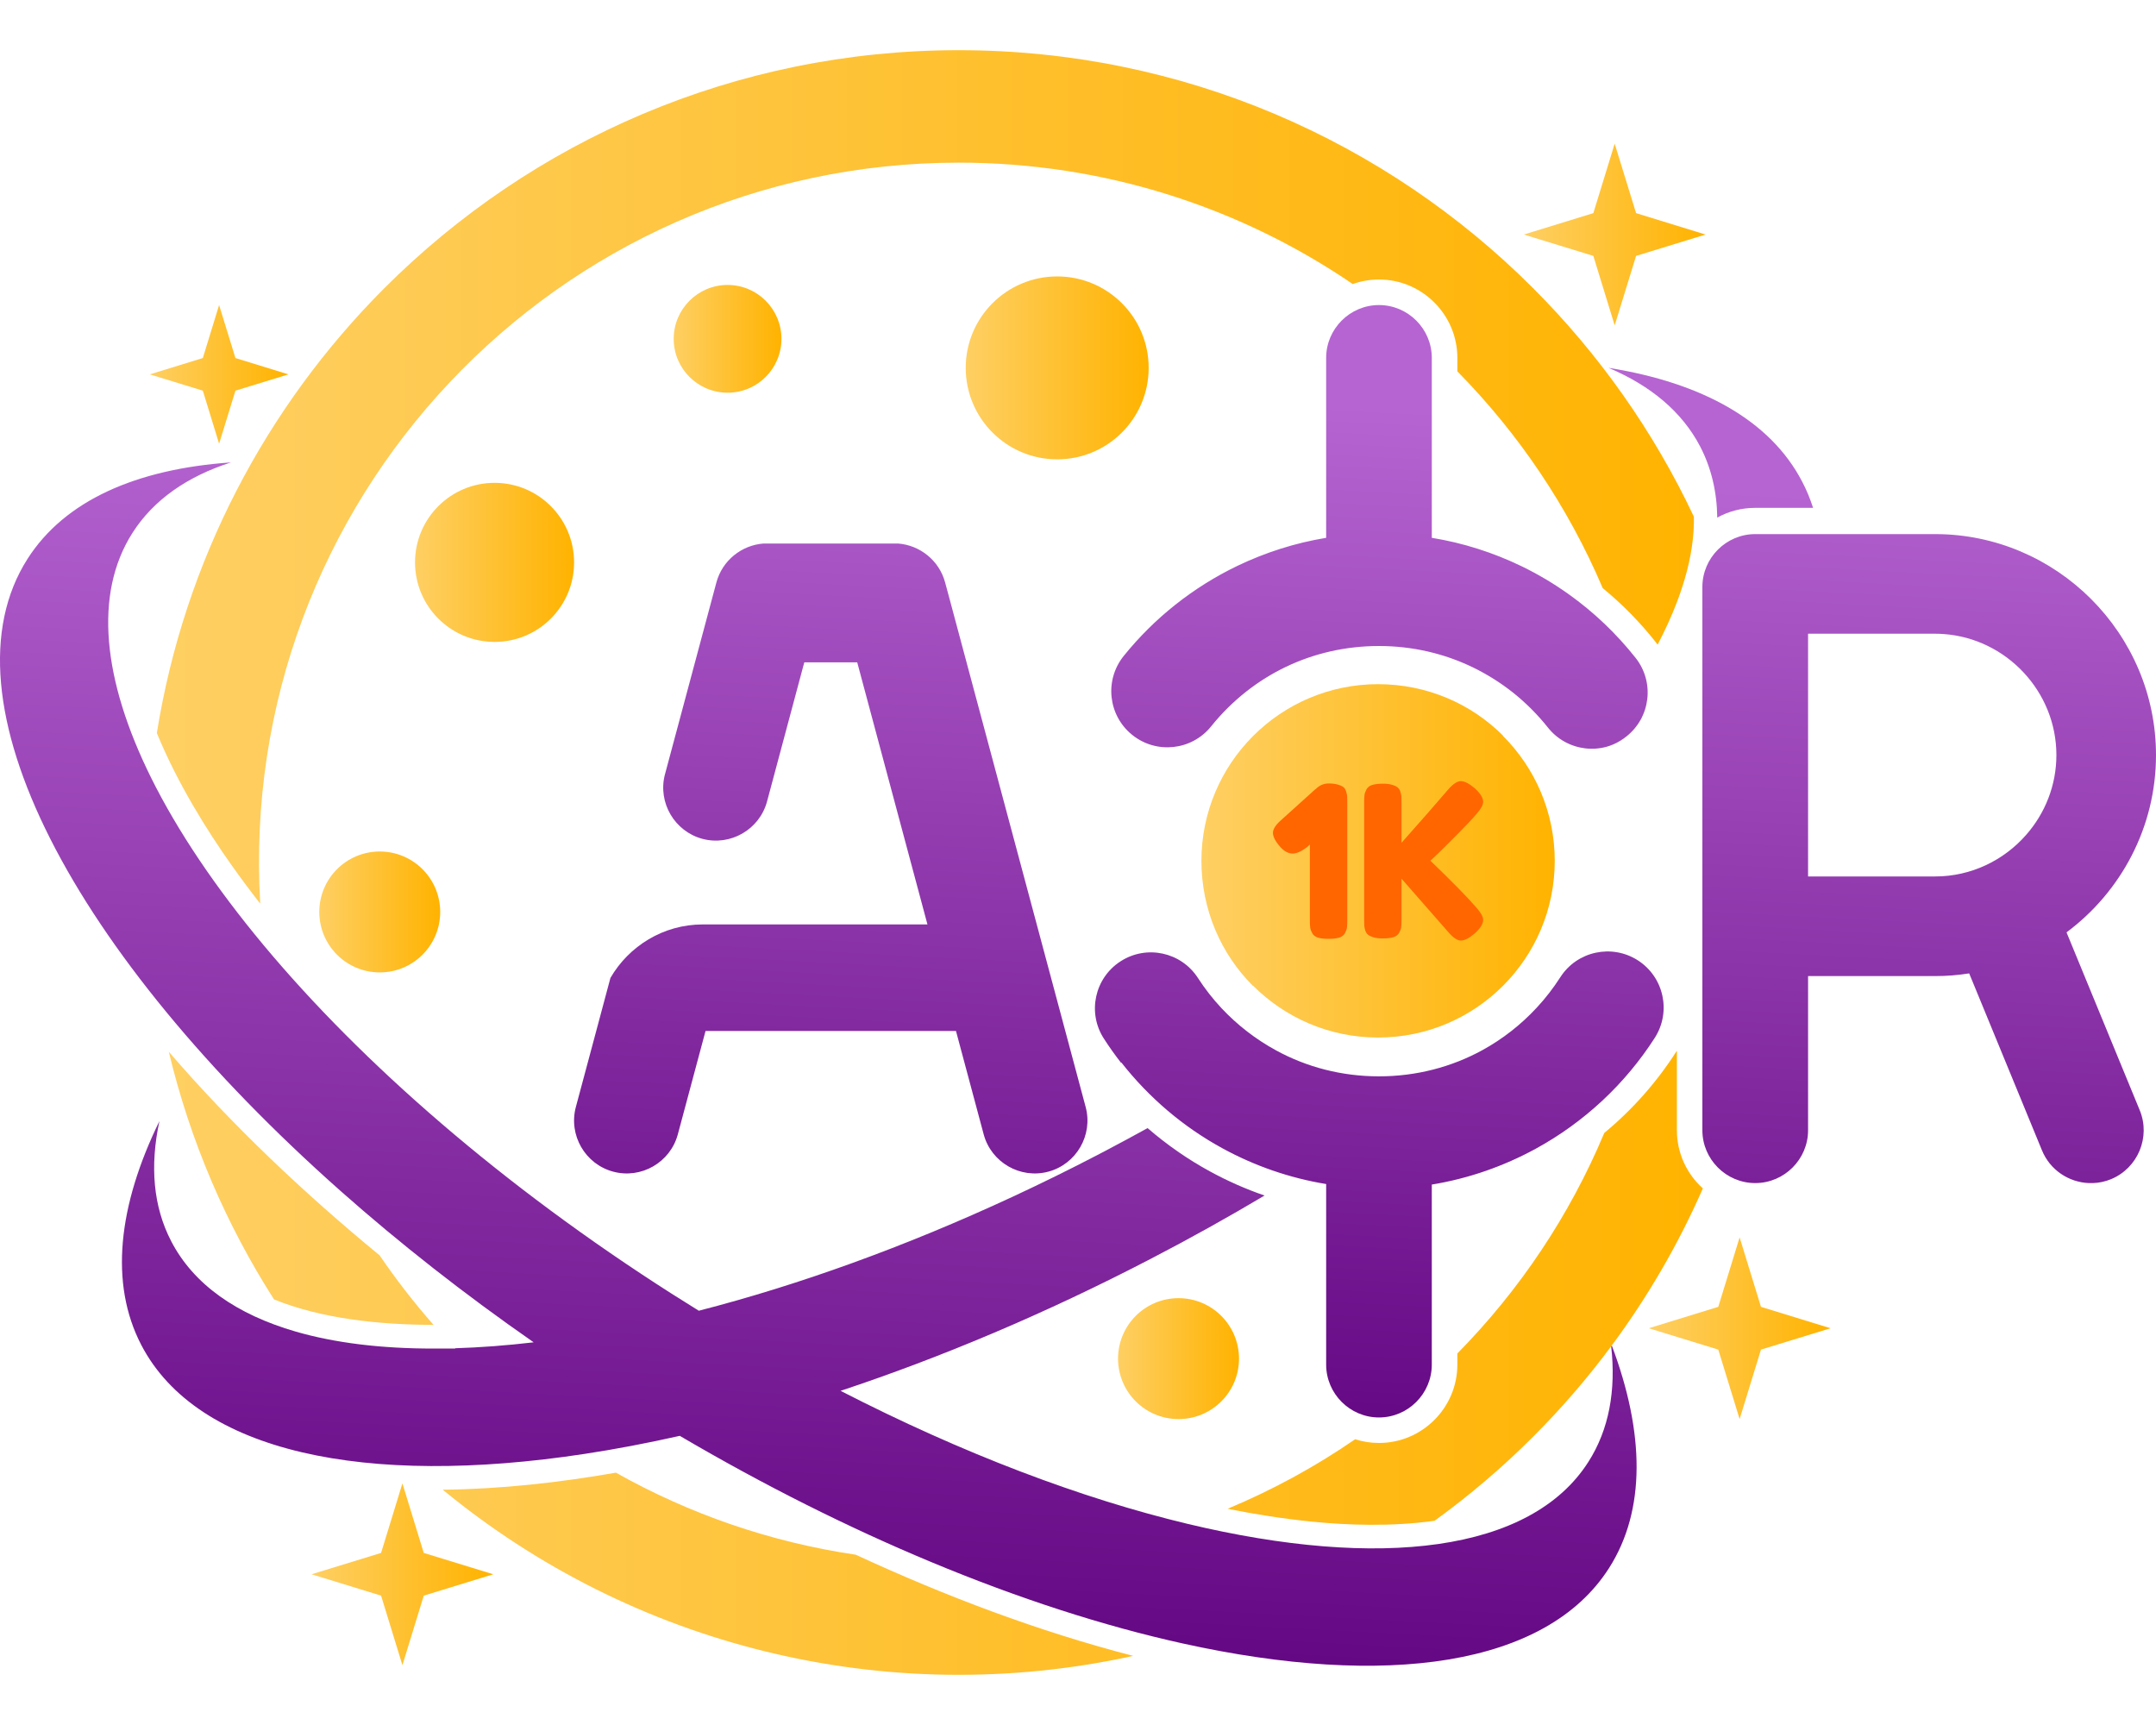 <svg width="40" height="32" viewBox="0 0 40 32" fill="none" xmlns="http://www.w3.org/2000/svg">
<g id="ACR Logo">
<path id="path2" fill-rule="evenodd" clip-rule="evenodd" d="M30.805 21.548C30.348 21.748 29.864 21.893 29.363 21.975C29.358 21.976 29.353 21.977 29.349 21.977C29.857 21.895 30.345 21.749 30.805 21.548Z" fill="#FECF63"/>
<path id="path8" fill-rule="evenodd" clip-rule="evenodd" d="M30.282 12.461L30.317 12.588L30.282 12.461L30.282 12.461Z" fill="#FECF63"/>
<path id="path12" fill-rule="evenodd" clip-rule="evenodd" d="M8.449 25.017L8.451 25.019C7.312 25.032 6.31 24.901 5.49 24.623C6.309 24.9 7.311 25.03 8.449 25.017Z" fill="#FECF63"/>
<path id="path22" d="M30.427 13.382C30.446 13.349 30.463 13.316 30.479 13.281C30.462 13.315 30.445 13.348 30.427 13.382Z" fill="url(#paint0_linear_267_7466)"/>
<path id="path32" d="M22.673 21.308L22.682 21.313L22.766 21.358L22.673 21.308Z" fill="url(#paint1_linear_267_7466)"/>
<path id="path41" d="M32.275 22.954L32.671 24.243L33.961 24.64L32.671 25.036L32.275 26.325L31.879 25.036L30.589 24.64L31.879 24.243L32.275 22.954Z" fill="url(#paint2_linear_267_7466)"/>
<path id="path50" d="M29.957 2.665L30.354 3.954L31.643 4.351L30.354 4.747L29.957 6.036L29.561 4.747L28.271 4.351L29.561 3.954L29.957 2.665Z" fill="url(#paint3_linear_267_7466)"/>
<path id="path59" d="M4.065 5.659L4.368 6.642L5.351 6.945L4.368 7.247L4.065 8.231L3.763 7.247L2.779 6.945L3.763 6.642L4.065 5.659Z" fill="url(#paint4_linear_267_7466)"/>
<path id="path68" d="M7.466 27.518L7.862 28.808L9.152 29.204L7.862 29.6L7.466 30.89L7.07 29.6L5.78 29.204L7.07 28.808L7.466 27.518Z" fill="url(#paint5_linear_267_7466)"/>
<path id="path77" d="M9.176 8.957C9.991 8.957 10.651 9.618 10.651 10.433C10.651 11.248 9.991 11.908 9.176 11.908C8.361 11.908 7.7 11.248 7.7 10.433C7.7 9.618 8.361 8.957 9.176 8.957Z" fill="url(#paint6_linear_267_7466)"/>
<path id="path86" d="M13.499 5.286C14.051 5.286 14.498 5.734 14.498 6.286C14.498 6.838 14.051 7.285 13.499 7.285C12.947 7.285 12.499 6.838 12.499 6.286C12.499 5.734 12.947 5.286 13.499 5.286Z" fill="url(#paint7_linear_267_7466)"/>
<path id="path95" d="M19.614 5.128C20.551 5.128 21.311 5.887 21.311 6.824C21.311 7.762 20.551 8.521 19.614 8.521C18.677 8.521 17.917 7.762 17.917 6.824C17.917 5.887 18.677 5.128 19.614 5.128Z" fill="url(#paint8_linear_267_7466)"/>
<path id="path104" d="M7.046 15.796C7.665 15.796 8.167 16.298 8.167 16.917C8.167 17.537 7.665 18.039 7.046 18.039C6.426 18.039 5.924 17.537 5.924 16.917C5.924 16.298 6.426 15.796 7.046 15.796Z" fill="url(#paint9_linear_267_7466)"/>
<path id="path113" d="M21.865 24.082C22.485 24.082 22.987 24.584 22.987 25.204C22.987 25.823 22.485 26.325 21.865 26.325C21.245 26.325 20.743 25.823 20.743 25.204C20.743 24.584 21.245 24.082 21.865 24.082Z" fill="url(#paint10_linear_267_7466)"/>
<path id="path122" d="M27.885 13.646C27.296 13.057 26.476 12.692 25.567 12.692C24.663 12.692 23.843 13.059 23.25 13.652C22.657 14.245 22.29 15.065 22.29 15.969C22.29 16.878 22.655 17.698 23.244 18.287H23.25C23.843 18.88 24.663 19.247 25.567 19.247C26.473 19.247 27.292 18.88 27.885 18.287C28.478 17.694 28.845 16.874 28.845 15.969C28.845 15.065 28.478 14.245 27.885 13.652V13.646Z" fill="url(#paint11_linear_267_7466)"/>
<path id="path124" fill-rule="evenodd" clip-rule="evenodd" d="M24.651 14.534C24.719 14.534 24.775 14.541 24.819 14.554C24.864 14.567 24.898 14.582 24.921 14.599C24.945 14.616 24.962 14.643 24.974 14.681C24.986 14.719 24.992 14.75 24.994 14.775C24.995 14.8 24.996 14.838 24.996 14.89V17.072C24.996 17.132 24.994 17.177 24.99 17.207C24.986 17.237 24.973 17.271 24.953 17.31C24.932 17.35 24.896 17.377 24.847 17.393C24.797 17.408 24.731 17.416 24.647 17.416C24.566 17.416 24.501 17.408 24.451 17.393C24.402 17.377 24.366 17.35 24.346 17.312C24.325 17.274 24.312 17.239 24.308 17.207C24.304 17.174 24.302 17.126 24.302 17.064V15.666L24.252 15.713C24.145 15.794 24.056 15.834 23.985 15.834C23.904 15.834 23.829 15.795 23.758 15.717C23.664 15.612 23.617 15.524 23.617 15.45C23.617 15.383 23.664 15.307 23.758 15.223L24.4 14.644L24.412 14.636C24.48 14.568 24.56 14.534 24.651 14.534ZM26.538 15.967C26.938 16.351 27.221 16.64 27.388 16.833C27.474 16.929 27.517 17.006 27.517 17.064C27.517 17.14 27.462 17.226 27.353 17.322C27.254 17.406 27.17 17.448 27.102 17.448C27.037 17.448 26.957 17.393 26.863 17.283L26.002 16.3V17.064C26.002 17.126 26 17.172 25.996 17.201C25.992 17.23 25.98 17.264 25.959 17.303C25.938 17.342 25.903 17.369 25.853 17.385C25.803 17.401 25.737 17.408 25.653 17.408C25.585 17.408 25.529 17.402 25.485 17.389C25.441 17.376 25.407 17.36 25.383 17.342C25.36 17.324 25.342 17.297 25.33 17.262C25.319 17.226 25.312 17.196 25.311 17.172C25.309 17.147 25.309 17.109 25.309 17.06V14.883C25.309 14.823 25.311 14.778 25.315 14.748C25.319 14.718 25.331 14.683 25.352 14.644C25.373 14.605 25.408 14.577 25.457 14.562C25.507 14.546 25.574 14.538 25.657 14.538C25.725 14.538 25.781 14.545 25.826 14.558C25.87 14.571 25.904 14.586 25.927 14.605C25.951 14.623 25.969 14.65 25.98 14.685C25.992 14.72 25.999 14.75 26 14.775C26.001 14.8 26.002 14.837 26.002 14.887V15.635C26.357 15.235 26.644 14.908 26.863 14.652C26.955 14.545 27.034 14.491 27.102 14.491C27.17 14.491 27.254 14.533 27.353 14.616C27.462 14.713 27.517 14.799 27.517 14.875C27.517 14.932 27.474 15.009 27.388 15.106C27.315 15.192 27.207 15.307 27.065 15.45C26.923 15.594 26.799 15.717 26.695 15.819L26.538 15.967Z" fill="#FF6600"/>
<path id="path134" d="M12.576 21.042L13.09 19.125H17.736L18.25 21.042C18.389 21.563 18.929 21.875 19.45 21.735C19.97 21.596 20.282 21.056 20.142 20.535L17.623 11.132L17.535 10.806C17.425 10.395 17.066 10.114 16.663 10.083H16.512H14.314H14.163C13.76 10.114 13.401 10.395 13.291 10.806L12.894 12.287L12.338 14.361L12.335 14.373C12.335 14.373 12.335 14.374 12.334 14.375C12.204 14.891 12.515 15.422 13.031 15.561C13.552 15.7 14.091 15.388 14.231 14.868L14.922 12.287H15.904L17.207 17.149H13.62H13.038C12.308 17.149 11.667 17.55 11.325 18.142L11.062 19.125L10.684 20.535C10.544 21.056 10.856 21.596 11.376 21.735C11.897 21.875 12.437 21.563 12.576 21.042ZM24.604 21.974L24.612 21.976L24.604 21.975V25.314C24.604 25.854 25.045 26.295 25.584 26.295C26.123 26.295 26.564 25.854 26.564 25.314V21.975C26.559 21.976 26.555 21.976 26.55 21.977C27.242 21.865 27.897 21.635 28.494 21.309C29.392 20.818 30.152 20.108 30.7 19.254C31.011 18.77 30.871 18.126 30.387 17.815C29.902 17.505 29.258 17.645 28.948 18.129C28.818 18.331 28.672 18.52 28.51 18.694C28.218 19.009 27.877 19.276 27.499 19.483C26.935 19.791 26.282 19.967 25.584 19.967C24.888 19.967 24.238 19.793 23.676 19.486C23.297 19.28 22.955 19.014 22.663 18.703C22.501 18.53 22.354 18.342 22.225 18.142C21.914 17.661 21.272 17.522 20.79 17.833C20.308 18.143 20.169 18.786 20.48 19.267C20.58 19.422 20.686 19.571 20.799 19.716L20.805 19.711C21.316 20.363 21.955 20.907 22.684 21.304C23.274 21.626 23.922 21.853 24.605 21.965L24.604 21.974ZM29.102 11.022C28.826 10.825 28.533 10.651 28.227 10.503C27.708 10.252 27.149 10.072 26.564 9.977V6.639C26.564 6.1 26.123 5.659 25.584 5.659C25.045 5.659 24.604 6.1 24.604 6.639V9.977C24.027 10.072 23.476 10.249 22.962 10.495C22.135 10.892 21.413 11.467 20.847 12.17C20.487 12.618 20.558 13.273 21.006 13.633C21.454 13.994 22.11 13.922 22.47 13.475C22.663 13.234 22.883 13.017 23.124 12.827C23.351 12.649 23.597 12.495 23.859 12.37C24.375 12.123 24.96 11.984 25.584 11.984C26.21 11.984 26.8 12.126 27.322 12.378C27.588 12.507 27.838 12.664 28.067 12.845C28.308 13.037 28.526 13.255 28.717 13.495C29.073 13.945 29.726 14.022 30.176 13.666C30.214 13.636 30.249 13.604 30.282 13.571C30.135 13.722 29.951 13.819 29.756 13.861C29.755 13.861 29.754 13.862 29.753 13.862C29.902 13.829 30.046 13.763 30.174 13.662C30.624 13.307 30.701 12.654 30.345 12.204C29.988 11.753 29.569 11.354 29.102 11.022ZM36.534 18.057L37.885 21.341C38.035 21.706 38.383 21.932 38.754 21.947H38.834C38.945 21.943 39.057 21.919 39.165 21.875C39.664 21.669 39.904 21.094 39.698 20.595L38.34 17.296C39.346 16.547 40 15.35 40 14.007C40 11.753 38.155 9.908 35.901 9.908H32.565C32.025 9.908 31.584 10.349 31.584 10.889V11.756V16.259V18.107V20.967C31.584 21.506 32.025 21.947 32.565 21.947C33.104 21.947 33.545 21.506 33.545 20.967V18.107H35.901C36.116 18.107 36.327 18.09 36.534 18.057ZM33.545 16.259V11.756H33.981H35.901C35.955 11.756 36.009 11.758 36.062 11.762C37.223 11.846 38.152 12.827 38.152 14.007C38.152 14.57 37.941 15.087 37.594 15.484C37.18 15.958 36.573 16.259 35.901 16.259H35.794H33.545Z" fill="url(#paint12_linear_267_7466)"/>
<path id="path144" d="M22.451 21.732C22.036 21.506 21.647 21.235 21.291 20.927C21.051 21.06 20.807 21.191 20.561 21.321L20.561 21.321L20.359 21.427C19.836 21.699 19.313 21.956 18.793 22.198C16.781 23.133 14.804 23.842 12.965 24.315L12.458 23.997C9.328 22 6.722 19.728 4.896 17.54C4.001 16.467 3.292 15.414 2.801 14.423C1.908 12.619 1.733 11.022 2.458 9.885C2.85 9.271 3.475 8.838 4.285 8.578C2.531 8.7 1.202 9.284 0.511 10.367C-1.151 12.971 1.358 17.699 6.325 22.099C7.407 23.057 8.604 23.999 9.901 24.901C9.396 24.96 8.909 24.997 8.443 25.011C8.445 25.013 8.447 25.015 8.45 25.017C8.344 25.018 8.24 25.018 8.137 25.017C8.107 25.017 8.077 25.017 8.047 25.017C7.082 25.018 6.219 24.914 5.486 24.702C4.396 24.386 3.594 23.831 3.177 23.027C2.841 22.382 2.779 21.626 2.958 20.797C2.188 22.373 2.03 23.812 2.621 24.95C3.66 26.948 6.787 27.588 10.846 26.971C11.417 26.884 12.007 26.772 12.612 26.636C14.182 27.558 15.746 28.339 17.259 28.97C18.9 29.655 20.48 30.164 21.941 30.487C25.712 31.321 28.688 30.914 29.853 29.088C30.537 28.015 30.514 26.582 29.903 24.959C29.899 24.964 29.896 24.969 29.892 24.974C29.984 25.792 29.852 26.52 29.469 27.119C28.399 28.797 25.593 29.12 22.038 28.27C20.064 27.798 17.861 26.965 15.595 25.801C17.457 25.183 19.404 24.364 21.358 23.348C22.082 22.972 22.784 22.581 23.461 22.178C23.113 22.058 22.775 21.909 22.451 21.732ZM31.86 9.602C32.069 9.486 32.31 9.421 32.565 9.421H33.638C33.584 9.254 33.518 9.092 33.436 8.936C32.845 7.798 31.576 7.1 29.844 6.824C30.625 7.154 31.208 7.64 31.544 8.285C31.751 8.684 31.854 9.126 31.86 9.602Z" fill="url(#paint13_linear_267_7466)"/>
<path id="path153" d="M31.099 19.51C30.734 20.08 30.282 20.588 29.764 21.017C29.122 22.549 28.192 23.936 27.038 25.108V25.314C27.038 26.115 26.385 26.768 25.584 26.768C25.43 26.768 25.282 26.744 25.142 26.699C24.406 27.206 23.614 27.639 22.775 27.989C23.298 28.094 23.819 28.175 24.333 28.227C24.997 28.294 25.822 28.323 26.616 28.211C27.266 27.74 27.877 27.219 28.442 26.654C28.968 26.128 29.452 25.567 29.892 24.974C29.896 24.969 29.899 24.964 29.903 24.959C30.573 24.055 31.14 23.078 31.593 22.046C31.297 21.78 31.111 21.394 31.111 20.967V19.492L31.099 19.51ZM27.038 6.889C28.169 8.037 29.091 9.397 29.735 10.91C30.097 11.207 30.427 11.543 30.717 11.91C30.73 11.926 30.742 11.942 30.754 11.958C30.888 11.701 31.01 11.437 31.111 11.172C31.258 10.786 31.364 10.395 31.406 10.012C31.422 9.868 31.429 9.725 31.426 9.584C30.68 8.001 29.666 6.568 28.442 5.344C25.716 2.617 21.949 0.931 17.788 0.931C13.627 0.931 9.86 2.617 7.133 5.344C4.942 7.536 3.422 10.399 2.91 13.599C3.295 14.536 3.846 15.414 4.291 16.042C4.463 16.285 4.642 16.525 4.828 16.763C4.39 9.309 10.315 3.017 17.788 3.017C20.484 3.017 23.006 3.843 25.097 5.269C25.25 5.215 25.414 5.185 25.584 5.185C26.385 5.185 27.038 5.838 27.038 6.639V6.889ZM8.043 24.577C7.684 24.169 7.35 23.738 7.043 23.288C5.649 22.142 4.303 20.871 3.132 19.511C3.527 21.165 4.194 22.713 5.084 24.105C5.965 24.464 7.047 24.576 8.043 24.577ZM21.024 30.718C19.282 30.269 17.537 29.61 15.876 28.841C14.28 28.606 12.779 28.08 11.427 27.319C10.38 27.502 9.287 27.625 8.214 27.635C11.729 30.53 16.433 31.724 21.024 30.718Z" fill="url(#paint14_linear_267_7466)"/>
</g>
<defs>
<linearGradient id="paint0_linear_267_7466" x1="28.32" y1="15.324" x2="28.314" y2="15.424" gradientUnits="userSpaceOnUse">
<stop stop-color="#B664D2"/>
<stop offset="1" stop-color="#5E007D"/>
</linearGradient>
<linearGradient id="paint1_linear_267_7466" x1="20.156" y1="22.934" x2="20.154" y2="22.983" gradientUnits="userSpaceOnUse">
<stop stop-color="#B664D2"/>
<stop offset="1" stop-color="#5E007D"/>
</linearGradient>
<linearGradient id="paint2_linear_267_7466" x1="30.589" y1="22.954" x2="33.961" y2="22.954" gradientUnits="userSpaceOnUse">
<stop stop-color="#FECF63"/>
<stop offset="1" stop-color="#FFB300"/>
</linearGradient>
<linearGradient id="paint3_linear_267_7466" x1="28.271" y1="2.665" x2="31.643" y2="2.665" gradientUnits="userSpaceOnUse">
<stop stop-color="#FECF63"/>
<stop offset="1" stop-color="#FFB300"/>
</linearGradient>
<linearGradient id="paint4_linear_267_7466" x1="2.779" y1="5.659" x2="5.351" y2="5.659" gradientUnits="userSpaceOnUse">
<stop stop-color="#FECF63"/>
<stop offset="1" stop-color="#FFB300"/>
</linearGradient>
<linearGradient id="paint5_linear_267_7466" x1="5.78" y1="27.518" x2="9.152" y2="27.518" gradientUnits="userSpaceOnUse">
<stop stop-color="#FECF63"/>
<stop offset="1" stop-color="#FFB300"/>
</linearGradient>
<linearGradient id="paint6_linear_267_7466" x1="7.7" y1="8.957" x2="10.651" y2="8.957" gradientUnits="userSpaceOnUse">
<stop stop-color="#FECF63"/>
<stop offset="1" stop-color="#FFB300"/>
</linearGradient>
<linearGradient id="paint7_linear_267_7466" x1="12.499" y1="5.286" x2="14.498" y2="5.286" gradientUnits="userSpaceOnUse">
<stop stop-color="#FECF63"/>
<stop offset="1" stop-color="#FFB300"/>
</linearGradient>
<linearGradient id="paint8_linear_267_7466" x1="17.917" y1="5.128" x2="21.311" y2="5.128" gradientUnits="userSpaceOnUse">
<stop stop-color="#FECF63"/>
<stop offset="1" stop-color="#FFB300"/>
</linearGradient>
<linearGradient id="paint9_linear_267_7466" x1="5.924" y1="15.796" x2="8.167" y2="15.796" gradientUnits="userSpaceOnUse">
<stop stop-color="#FECF63"/>
<stop offset="1" stop-color="#FFB300"/>
</linearGradient>
<linearGradient id="paint10_linear_267_7466" x1="20.743" y1="24.082" x2="22.987" y2="24.082" gradientUnits="userSpaceOnUse">
<stop stop-color="#FECF63"/>
<stop offset="1" stop-color="#FFB300"/>
</linearGradient>
<linearGradient id="paint11_linear_267_7466" x1="22.29" y1="12.692" x2="28.845" y2="12.692" gradientUnits="userSpaceOnUse">
<stop stop-color="#FECF63"/>
<stop offset="1" stop-color="#FFB300"/>
</linearGradient>
<linearGradient id="paint12_linear_267_7466" x1="8.969" y1="6.677" x2="7.889" y2="27.285" gradientUnits="userSpaceOnUse">
<stop stop-color="#B664D2"/>
<stop offset="1" stop-color="#5E007D"/>
</linearGradient>
<linearGradient id="paint13_linear_267_7466" x1="-1.727" y1="7.284" x2="-2.987" y2="31.327" gradientUnits="userSpaceOnUse">
<stop stop-color="#B664D2"/>
<stop offset="1" stop-color="#5E007D"/>
</linearGradient>
<linearGradient id="paint14_linear_267_7466" x1="2.91" y1="0.931" x2="31.593" y2="0.931" gradientUnits="userSpaceOnUse">
<stop stop-color="#FECF63"/>
<stop offset="1" stop-color="#FFB300"/>
</linearGradient>
</defs>
</svg>
